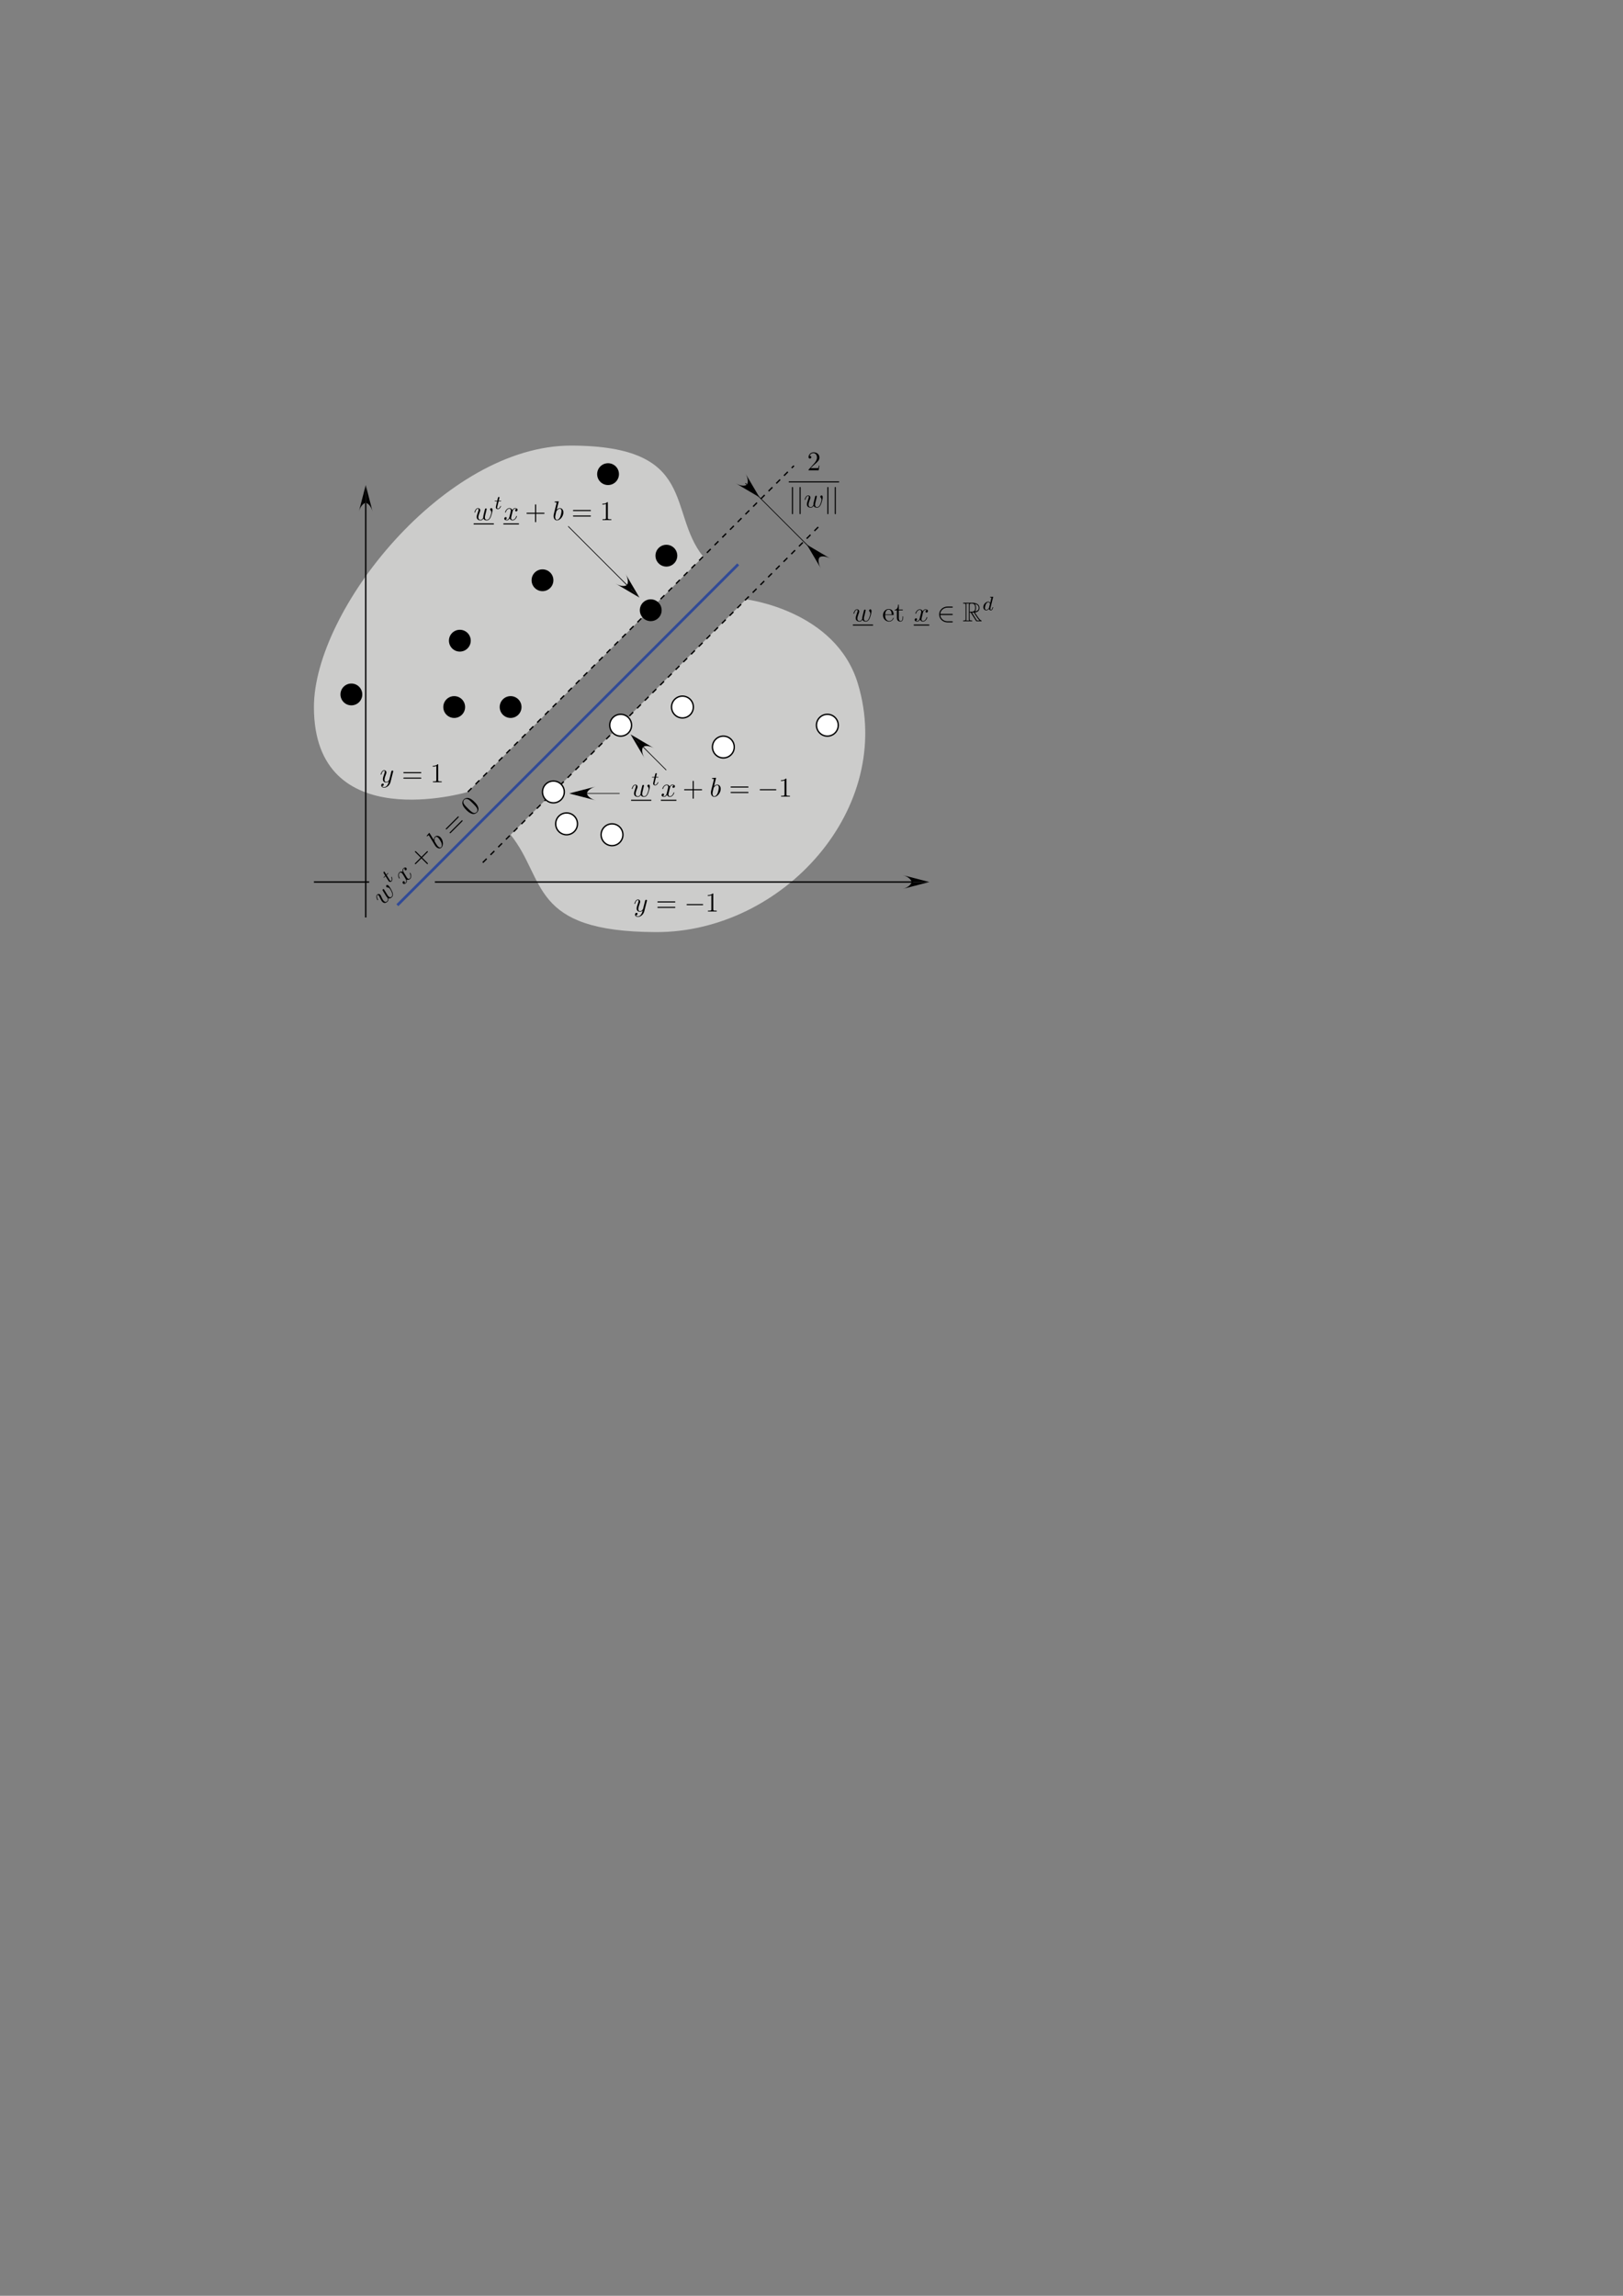 <?xml version="1.0" encoding="utf-8"?>
<!-- Generator: Adobe Illustrator 14.0.0, SVG Export Plug-In . SVG Version: 6.00 Build 43363)  -->
<!DOCTYPE svg PUBLIC "-//W3C//DTD SVG 1.1//EN" "http://www.w3.org/Graphics/SVG/1.1/DTD/svg11.dtd">
<svg version="1.1" id="Calque_1" xmlns="http://www.w3.org/2000/svg" xmlns:xlink="http://www.w3.org/1999/xlink" x="0px" y="0px"
	 width="595.28px" height="841.89px" viewBox="0 0 595.28 841.89" enable-background="new 0 0 595.28 841.89" xml:space="preserve">
<rect x="0" y="0" width="595.28" height="841.89" fill="#808080" stroke="none"/>
<path fill="#CCCCCB" d="M187.278,306.112l86.316-86.317c0,0,32.878,3.901,41.045,30.863c13.868,45.783-27.545,91.296-74.045,91.151
	S200.461,322.557,187.278,306.112z"/>
<path fill="#CCCCCB" d="M257.897,204.098l-86.316,86.317c0,0-56.44,16.701-56.44-31.136c0-35.501,47.94-96.023,94.44-95.878
	S244.713,187.652,257.897,204.098z"/>
<line fill="#FFFFFF" stroke="#000000" stroke-width="0.5" x1="134.14" y1="336.445" x2="134.14" y2="184.442"/>
<path d="M331.079,320.914l9.785,2.531h-6.553C334.312,322.601,332.949,321.382,331.079,320.914z"/>
<path d="M331.079,325.976l9.785-2.531h-6.553C334.312,324.289,332.949,325.507,331.079,325.976z"/>
<path d="M301.093,208.477l-5.13-8.708l4.634,4.634C300,204.999,300.102,206.825,301.093,208.477z"/>
<path d="M304.672,204.898l-8.709-5.129l4.634,4.634C301.192,203.805,303.018,203.907,304.672,204.898z"/>
<path d="M131.609,187.674l2.531-9.785v6.553C133.296,184.442,132.078,185.804,131.609,187.674z"/>
<path d="M136.671,187.674l-2.531-9.785v6.553C134.984,184.442,136.203,185.804,136.671,187.674z"/>
<g>
	<path d="M141.16,326.67c-0.122-0.19-0.314-0.519-0.357-0.561c-0.127-0.128-0.284-0.097-0.385,0.004
		c-0.08,0.08-0.145,0.257-0.051,0.446c0.029,0.07,1.062,1.731,1.199,1.963c0.165,0.258,0.277,0.399,0.404,0.526
		c0.078,0.078,0.092,0.093,0.127,0.128c0.203,0.544,0.201,0.986-0.086,1.273c-0.593,0.592-1.115,0.07-1.234-0.05
		c-0.226-0.226-0.465-0.538-0.996-1.741c-0.133-0.291-0.188-0.434-0.327-0.574c-0.317-0.317-0.811-0.348-1.152-0.006
		c-0.662,0.662,0.099,1.938,0.161,2.002c0.07,0.07,0.14,0.002,0.154-0.013c0.069-0.069,0.062-0.091-0.018-0.24
		c-0.475-0.849-0.424-1.34-0.182-1.583c0.062-0.062,0.182-0.166,0.407,0.061c0.175,0.175,0.3,0.446,0.373,0.613
		c0.538,1.126,0.782,1.531,1.05,1.8c0.643,0.642,1.361,0.417,1.889-0.111c0.121-0.12,0.451-0.45,0.246-1.22
		c0.629,0.262,1.155-0.182,1.367-0.394c0.528-0.528,0.396-1.282,0.158-1.885c-0.309-0.788-1.023-1.956-1.361-2.294
		c-0.385-0.385-0.674-0.308-0.789-0.193c-0.168,0.169-0.154,0.522,0.001,0.678c0.093,0.093,0.172,0.096,0.285,0.096
		c0.147,0.008,0.487,0.034,0.826,0.373c0.241,0.24,0.729,1.133,0.909,1.673c0.191,0.555,0.195,1.046-0.146,1.388
		c-0.327,0.326-0.727,0.303-1.13-0.1c-0.197-0.197-0.37-0.464-0.442-0.589L141.16,326.67z"/>
	<path d="M141.795,320.907l0.493-0.494c0.092-0.092,0.155-0.154,0.07-0.24c-0.056-0.055-0.119,0.009-0.203,0.093l-0.469,0.469
		l-0.574-0.938c-0.02-0.031-0.035-0.066-0.057-0.087c-0.09-0.091-0.231-0.093-0.33,0.005c-0.123,0.124-0.109,0.284-0.012,0.451
		c0.092,0.163-0.088-0.146,0.583,0.959l-0.503,0.502c-0.094,0.094-0.157,0.158-0.072,0.243c0.056,0.056,0.115-0.004,0.203-0.093
		l0.469-0.468l0.934,1.456c0.1,0.154,0.242,0.375,0.309,0.441c0.299,0.299,0.72,0.242,0.994-0.033
		c0.533-0.533,0.127-1.544,0.062-1.609c-0.066-0.065-0.129-0.002-0.143,0.012c-0.059,0.059-0.054,0.072-0.006,0.197
		c0.184,0.453,0.221,0.984-0.045,1.251c-0.102,0.102-0.236,0.103-0.418-0.079c-0.051-0.051-0.139-0.178-0.179-0.236L141.795,320.907
		z"/>
	<path d="M148.214,320.122c-0.142-0.227-0.633-1.041-0.139-1.534c0.035-0.035,0.204-0.205,0.422-0.282
		c-0.176,0.248-0.146,0.578,0.024,0.748c0.114,0.115,0.327,0.175,0.513-0.012c0.152-0.152,0.252-0.497-0.022-0.771
		c-0.355-0.355-0.854-0.048-1.089,0.185c-0.405,0.406-0.279,1.021-0.202,1.268c-0.638-0.287-1.085,0.02-1.288,0.223
		c-0.727,0.728-0.22,2.033-0.045,2.209c0.07,0.07,0.142,0,0.155-0.014c0.057-0.057,0.065-0.093,0.014-0.172
		c-0.515-0.993-0.228-1.637,0.013-1.876c0.133-0.134,0.444-0.315,0.855,0.095c0.219,0.22,0.574,0.814,1.307,2.067
		c0.326,0.552,0.377,1.097,0.067,1.407c-0.042,0.042-0.204,0.203-0.423,0.281c0.139-0.209,0.143-0.513-0.059-0.713
		c-0.193-0.193-0.402-0.099-0.506,0.004c-0.209,0.209-0.203,0.561,0.016,0.779c0.314,0.314,0.805,0.099,1.113-0.21
		c0.463-0.464,0.229-1.204,0.208-1.267c0.342,0.172,0.866,0.191,1.288-0.229c0.724-0.724,0.221-2.028,0.046-2.204
		c-0.069-0.069-0.133-0.006-0.155,0.016c-0.062,0.062-0.049,0.105-0.012,0.169c0.526,0.993,0.218,1.642-0.008,1.866
		c-0.274,0.275-0.614,0.162-0.855-0.08c-0.156-0.155-0.27-0.355-0.504-0.744L148.214,320.122z"/>
	<path d="M154.855,314.495l1.948-1.949c0.097-0.097,0.23-0.23,0.089-0.372c-0.141-0.141-0.275-0.007-0.371,0.089l-1.949,1.949
		l-1.961-1.961c-0.098-0.098-0.231-0.231-0.374-0.089c-0.141,0.141-0.007,0.274,0.091,0.372l1.961,1.961l-1.987,1.987
		c-0.101,0.1-0.235,0.235-0.094,0.376c0.142,0.142,0.276,0.006,0.376-0.093l1.988-1.987l1.961,1.961
		c0.098,0.098,0.23,0.231,0.371,0.091c0.143-0.143,0.01-0.276-0.088-0.374L154.855,314.495z"/>
	<path d="M157.532,305.466c-0.007-0.007-0.077-0.077-0.167,0.013c-0.158,0.159-0.611,0.718-0.776,0.911
		c-0.049,0.062-0.118,0.145,0.003,0.265c0.081,0.082,0.143,0.02,0.246-0.084c0.334-0.333,0.396-0.297,0.467-0.227
		c0.05,0.049,0.227,0.35,0.34,0.533l1.727,2.861c0.268,0.437,0.354,0.576,0.602,0.822c0.668,0.668,1.471,0.738,1.98,0.228
		c0.816-0.816,0.622-2.715-0.389-3.727c-0.641-0.64-1.491-0.756-2.045-0.203c-0.318,0.318-0.4,0.805-0.39,1.229L157.532,305.466z
		 M159.539,308.758c-0.115-0.198-0.131-0.213-0.146-0.352c-0.124-0.798,0.08-1.216,0.259-1.394c0.248-0.249,0.648-0.222,1.102,0.232
		c0.418,0.418,1.006,1.461,1.15,1.855c0.248,0.701,0.186,1.274-0.082,1.542c-0.234,0.234-0.654,0.271-1.179-0.253
		c-0.136-0.135-0.27-0.27-0.606-0.827L159.539,308.758z"/>
	<path d="M168.121,299.814c0.105-0.105,0.239-0.239,0.098-0.38c-0.141-0.141-0.275-0.007-0.373,0.091l-4.204,4.204
		c-0.1,0.1-0.231,0.232-0.091,0.373c0.142,0.142,0.273,0.009,0.381-0.097L168.121,299.814z M169.542,301.222
		c0.098-0.098,0.231-0.232,0.09-0.374c-0.141-0.141-0.275-0.007-0.38,0.098l-4.19,4.19c-0.106,0.106-0.238,0.239-0.098,0.38
		c0.142,0.142,0.275,0.008,0.373-0.09L169.542,301.222z"/>
	<path d="M174.031,294.074c-0.559-0.559-1.154-1.082-1.918-1.352c-0.996-0.347-1.686,0.118-1.982,0.415
		c-0.424,0.424-0.756,1.12-0.396,2.06c0.257,0.707,0.767,1.289,1.325,1.847c0.523,0.524,1.181,1.124,2.002,1.366
		c0.869,0.263,1.524-0.113,1.869-0.458c0.382-0.381,0.77-1.064,0.417-2.039C175.093,295.205,174.583,294.625,174.031,294.074
		L174.031,294.074z M174.791,297.811c-0.281,0.282-0.883,0.532-1.686-0.012c-0.5-0.343-1.146-0.989-1.561-1.403
		c-0.451-0.45-0.915-0.915-1.236-1.35c-0.698-0.974-0.223-1.578-0.042-1.759c0.237-0.237,0.841-0.587,1.674-0.027
		c0.465,0.321,1,0.856,1.442,1.298c0.525,0.526,1.004,1.004,1.375,1.533c0.559,0.776,0.359,1.397,0.035,1.722L174.791,297.811z"/>
	<path d="M144.177,283.051c0.039-0.139,0.039-0.16,0.039-0.229c0-0.178-0.141-0.268-0.291-0.268c-0.1,0-0.26,0.061-0.35,0.209
		c-0.02,0.051-0.1,0.359-0.141,0.539c-0.07,0.26-0.139,0.529-0.199,0.799l-0.451,1.797c-0.039,0.15-0.469,0.85-1.129,0.85
		c-0.51,0-0.621-0.439-0.621-0.809c0-0.459,0.168-1.076,0.504-1.955c0.158-0.408,0.197-0.518,0.197-0.717
		c0-0.449-0.316-0.82-0.809-0.82c-0.938,0-1.303,1.441-1.303,1.531c0,0.1,0.098,0.1,0.117,0.1c0.1,0,0.109-0.02,0.158-0.182
		c0.264-0.945,0.656-1.248,0.99-1.248c0.08,0,0.246,0,0.246,0.32c0,0.248-0.092,0.508-0.158,0.697
		c-0.373,1.057-0.543,1.627-0.543,2.096c0,0.887,0.621,1.186,1.203,1.186c0.383,0,0.719-0.166,0.996-0.438
		c-0.131,0.512-0.25,0.994-0.648,1.518c-0.26,0.334-0.637,0.621-1.096,0.621c-0.141,0-0.588-0.029-0.758-0.4
		c0.158,0,0.289,0,0.43-0.123c0.1-0.092,0.199-0.225,0.199-0.42c0-0.316-0.27-0.357-0.369-0.357c-0.23,0-0.559,0.158-0.559,0.641
		c0,0.492,0.438,0.857,1.057,0.857c1.025,0,2.051-0.9,2.33-2.018L144.177,283.051z"/>
	<path d="M154.196,283.549c0.148,0,0.338,0,0.338-0.201c0-0.199-0.189-0.199-0.328-0.199h-5.945c-0.141,0-0.328,0-0.328,0.199
		c0,0.201,0.188,0.201,0.338,0.201H154.196z M154.206,285.549c0.139,0,0.328,0,0.328-0.201c0-0.199-0.189-0.199-0.338-0.199h-5.926
		c-0.15,0-0.338,0-0.338,0.199c0,0.201,0.189,0.201,0.328,0.201H154.206z"/>
	<path d="M160.733,280.506c0-0.238,0-0.258-0.225-0.258c-0.609,0.6-1.475,0.6-1.787,0.6v0.3c0.199,0,0.791,0,1.312-0.247v5.168
		c0,0.359-0.029,0.48-0.934,0.48h-0.32v0.299h3.229v-0.299h-0.326c-0.918,0-0.949-0.109-0.949-0.477V280.506z"/>
	<path d="M237.255,330.448c0.041-0.141,0.041-0.16,0.041-0.229c0-0.178-0.143-0.268-0.291-0.268c-0.102,0-0.262,0.061-0.352,0.209
		c-0.02,0.051-0.1,0.359-0.139,0.539c-0.07,0.26-0.141,0.529-0.201,0.799l-0.449,1.797c-0.041,0.15-0.471,0.85-1.131,0.85
		c-0.51,0-0.619-0.439-0.619-0.809c0-0.459,0.168-1.076,0.502-1.955c0.158-0.408,0.197-0.518,0.197-0.717
		c0-0.449-0.315-0.82-0.809-0.82c-0.938,0-1.303,1.441-1.303,1.531c0,0.1,0.099,0.1,0.119,0.1c0.098,0,0.107-0.02,0.156-0.182
		c0.266-0.945,0.657-1.248,0.991-1.248c0.079,0,0.246,0,0.246,0.32c0,0.248-0.093,0.508-0.159,0.697
		c-0.373,1.057-0.542,1.625-0.542,2.096c0,0.887,0.621,1.186,1.202,1.186c0.385,0,0.721-0.166,0.996-0.439
		c-0.131,0.514-0.25,0.996-0.648,1.52c-0.258,0.334-0.637,0.621-1.096,0.621c-0.139,0-0.588-0.029-0.757-0.4
		c0.159,0,0.289,0,0.429-0.123c0.1-0.092,0.199-0.225,0.199-0.42c0-0.316-0.27-0.357-0.369-0.357c-0.229,0-0.558,0.156-0.558,0.641
		c0,0.492,0.438,0.857,1.056,0.857c1.025,0,2.053-0.9,2.332-2.018L237.255,330.448z"/>
	<path d="M247.374,330.944c0.15,0,0.34,0,0.34-0.199s-0.189-0.199-0.328-0.199h-5.947c-0.139,0-0.328,0-0.328,0.199
		s0.189,0.199,0.338,0.199H247.374z M247.386,332.944c0.139,0,0.328,0,0.328-0.199s-0.189-0.199-0.34-0.199h-5.926
		c-0.148,0-0.336,0-0.336,0.199s0.189,0.199,0.328,0.199H247.386z"/>
	<path d="M257.563,331.944c0.17,0,0.35,0,0.35-0.199s-0.18-0.199-0.35-0.199h-5.402c-0.17,0-0.35,0-0.35,0.199
		s0.18,0.199,0.35,0.199H257.563z"/>
	<path d="M261.612,327.903c0-0.238,0-0.258-0.225-0.258c-0.609,0.6-1.475,0.6-1.787,0.6v0.301c0.199,0,0.791,0,1.312-0.248v5.168
		c0,0.359-0.029,0.479-0.934,0.479h-0.32v0.301h3.229v-0.301h-0.326c-0.918,0-0.949-0.107-0.949-0.475V327.903z"/>
	<path d="M297.318,171.668l1.066-1.014c1.566-1.357,2.171-1.891,2.171-2.875c0-1.123-0.904-1.91-2.128-1.91
		c-1.131,0-1.872,0.893-1.872,1.756c0,0.543,0.475,0.543,0.504,0.543c0.162,0,0.496-0.113,0.496-0.504
		c0-0.248-0.169-0.496-0.495-0.496c-0.074,0-0.092,0-0.121,0c0.232-0.637,0.778-1,1.361-1c0.918,0,1.352,0.805,1.352,1.617
		c0,0.795-0.504,1.578-1.056,2.193l-1.933,2.123c-0.111,0.109-0.111,0.129-0.111,0.367h3.719l0.281-1.734h-0.198
		c-0.054,0.289-0.124,0.713-0.225,0.857c-0.073,0.076-0.747,0.076-0.974,0.076H297.318z"/>
	<g>
		
			<line fill="none" stroke="#000000" stroke-width="0.398" stroke-miterlimit="10" x1="289.291" y1="176.729" x2="307.762" y2="176.729"/>
	</g>
	<path d="M290.854,178.93c0-0.18,0-0.361-0.199-0.361c-0.2,0-0.2,0.182-0.2,0.361v9.279c0,0.18,0,0.359,0.2,0.359
		c0.199,0,0.199-0.18,0.199-0.359V178.93z"/>
	<path d="M293.655,178.93c0-0.18,0-0.361-0.2-0.361s-0.2,0.182-0.2,0.361v9.279c0,0.18,0,0.359,0.2,0.359s0.2-0.18,0.2-0.359V178.93
		z"/>
	<path d="M299.464,182.694c0.046-0.219,0.142-0.588,0.142-0.648c0-0.18-0.133-0.27-0.273-0.27c-0.114,0-0.285,0.08-0.352,0.279
		c-0.029,0.07-0.475,1.977-0.541,2.236c-0.066,0.301-0.085,0.479-0.085,0.658c0,0.111,0,0.131,0,0.18
		c-0.243,0.529-0.556,0.84-0.964,0.84c-0.835,0-0.835-0.738-0.835-0.908c0-0.318,0.05-0.707,0.526-1.936
		c0.111-0.299,0.173-0.438,0.173-0.637c0-0.449-0.327-0.82-0.81-0.82c-0.938,0-1.303,1.441-1.303,1.531c0,0.1,0.098,0.1,0.119,0.1
		c0.098,0,0.107-0.02,0.156-0.182c0.267-0.936,0.649-1.248,0.991-1.248c0.089,0,0.246,0.01,0.246,0.33
		c0,0.248-0.104,0.529-0.171,0.697c-0.416,1.178-0.529,1.637-0.529,2.016c0,0.908,0.668,1.256,1.414,1.256
		c0.17,0,0.639,0,1.036-0.688c0.259,0.629,0.946,0.688,1.246,0.688c0.745,0,1.185-0.625,1.445-1.221
		c0.338-0.775,0.658-2.105,0.658-2.584c0-0.545-0.258-0.695-0.421-0.695c-0.24,0-0.479,0.262-0.479,0.48
		c0,0.131,0.055,0.189,0.134,0.27c0.098,0.109,0.322,0.369,0.322,0.848c0,0.34-0.287,1.316-0.543,1.826
		c-0.256,0.527-0.6,0.877-1.083,0.877c-0.463,0-0.729-0.301-0.729-0.869c0-0.279,0.066-0.588,0.105-0.729L299.464,182.694z"/>
	<path d="M303.854,178.93c0-0.18,0-0.361-0.199-0.361c-0.2,0-0.2,0.182-0.2,0.361v9.279c0,0.18,0,0.359,0.2,0.359
		c0.199,0,0.199-0.18,0.199-0.359V178.93z"/>
	<path d="M306.556,178.93c0-0.18,0-0.361-0.201-0.361c-0.199,0-0.199,0.182-0.199,0.361v9.279c0,0.18,0,0.359,0.199,0.359
		c0.201,0,0.201-0.18,0.201-0.359V178.93z"/>
</g>
<line fill="#FFFFFF" stroke="#000000" stroke-width="0.5" stroke-dasharray="2,2" x1="177.075" y1="316.315" x2="300.389" y2="193"/>
<line fill="#FFFFFF" stroke="#314A97" x1="145.748" y1="331.944" x2="270.746" y2="206.947"/>
<line fill="#FFFFFF" stroke="#000000" stroke-width="0.5" stroke-dasharray="2,2" x1="171.581" y1="290.415" x2="291.201" y2="170.793"/>
<circle fill="#FFFFFF" stroke="#000000" stroke-width="0.5" cx="202.974" cy="290.415" r="4"/>
<circle fill="#FFFFFF" stroke="#000000" stroke-width="0.5" cx="207.807" cy="302.112" r="4"/>
<circle fill="#FFFFFF" stroke="#000000" stroke-width="0.5" cx="224.473" cy="306.112" r="4"/>
<circle fill="#FFFFFF" stroke="#000000" stroke-width="0.5" cx="250.306" cy="259.278" r="4"/>
<circle fill="#FFFFFF" stroke="#000000" stroke-width="0.5" cx="303.456" cy="265.945" r="4"/>
<circle cx="238.675" cy="223.778" r="4"/>
<circle cx="168.658" cy="234.945" r="4"/>
<circle cx="128.875" cy="254.658" r="4"/>
<circle cx="166.591" cy="259.279" r="4"/>
<circle cx="187.278" cy="259.279" r="4"/>
<circle cx="198.974" cy="212.785" r="4"/>
<circle cx="244.412" cy="203.776" r="4"/>
<circle cx="223.021" cy="173.87" r="4"/>
<circle fill="#FFFFFF" stroke="#000000" stroke-width="0.5" cx="265.306" cy="273.945" r="4"/>
<circle fill="#FFFFFF" stroke="#000000" stroke-width="0.5" cx="227.64" cy="265.944" r="4"/>
<line fill="#FFFFFF" stroke="#000000" stroke-width="0.25" x1="300.389" y1="204.196" x2="273.397" y2="177.204"/>
<path d="M273.412,173.64l5.13,8.708l-4.634-4.634C274.504,177.119,274.403,175.292,273.412,173.64z"/>
<path d="M269.833,177.219l8.709,5.129l-4.634-4.634C273.311,178.312,271.486,178.21,269.833,177.219z"/>
<line fill="#FFFFFF" stroke="#000000" stroke-width="0.25" x1="231.392" y1="215.994" x2="208.399" y2="193.002"/>
<path d="M229.418,210.441l5.129,8.708l-4.633-4.634C230.51,213.92,230.408,212.094,229.418,210.441z"/>
<path d="M225.838,214.021l8.709,5.129l-4.633-4.634C229.316,215.113,227.492,215.012,225.838,214.021z"/>
<line fill="#FFFFFF" stroke="#000000" stroke-width="0.5" x1="159.493" y1="323.445" x2="334.902" y2="323.445"/>
<line fill="#FFFFFF" stroke="#000000" stroke-width="0.5" x1="115.14" y1="323.445" x2="135.406" y2="323.445"/>
<line fill="#FFFFFF" stroke="#000000" stroke-width="0.25" x1="234.422" y1="272.455" x2="244.364" y2="282.397"/>
<path d="M236.396,278.007l-5.129-8.708l4.633,4.634C235.304,274.529,235.405,276.355,236.396,278.007z"/>
<path d="M239.976,274.428l-8.709-5.129l4.633,4.634C236.497,273.335,238.321,273.437,239.976,274.428z"/>
<line fill="#FFFFFF" stroke="#000000" stroke-width="0.25" x1="213.209" y1="290.965" x2="227.271" y2="290.964"/>
<path d="M218.532,293.495l-9.783-2.53l6.552,0C215.3,291.808,216.664,293.027,218.532,293.495z"/>
<path d="M218.533,288.433l-9.784,2.532l6.552,0C215.3,290.12,216.663,288.902,218.533,288.433z"/>
<g>
	<path d="M178.352,187.355c0.049-0.22,0.145-0.589,0.145-0.649c0-0.18-0.133-0.27-0.275-0.27c-0.113,0-0.283,0.08-0.351,0.28
		c-0.028,0.07-0.474,1.977-0.541,2.236c-0.065,0.3-0.086,0.479-0.086,0.659c0,0.11,0,0.13,0,0.18
		c-0.241,0.529-0.555,0.839-0.962,0.839c-0.837,0-0.837-0.738-0.837-0.908c0-0.319,0.051-0.708,0.526-1.935
		c0.112-0.299,0.174-0.439,0.174-0.638c0-0.449-0.326-0.819-0.809-0.819c-0.938,0-1.303,1.441-1.303,1.53c0,0.1,0.098,0.1,0.118,0.1
		c0.098,0,0.108-0.02,0.157-0.181c0.265-0.937,0.647-1.249,0.99-1.249c0.088,0,0.246,0.011,0.246,0.33
		c0,0.249-0.104,0.529-0.17,0.698c-0.416,1.177-0.529,1.636-0.529,2.015c0,0.908,0.666,1.257,1.414,1.257
		c0.17,0,0.638,0,1.035-0.688c0.26,0.629,0.946,0.688,1.245,0.688c0.747,0,1.187-0.626,1.445-1.222
		c0.339-0.775,0.659-2.106,0.659-2.583c0-0.546-0.26-0.695-0.422-0.695c-0.238,0-0.479,0.26-0.479,0.48
		c0,0.13,0.055,0.189,0.135,0.269c0.098,0.11,0.321,0.369,0.321,0.848c0,0.339-0.286,1.316-0.542,1.825
		c-0.256,0.529-0.602,0.878-1.084,0.878c-0.463,0-0.729-0.3-0.729-0.869c0-0.28,0.066-0.589,0.104-0.729L178.352,187.355z"/>
	
		<line fill="none" stroke="#000000" stroke-width="0.398" stroke-miterlimit="10" x1="173.729" y1="192.106" x2="181.129" y2="192.106"/>
	<path d="M182.877,183.831h0.698c0.13,0,0.22,0,0.22-0.122c0-0.078-0.092-0.078-0.209-0.078h-0.664l0.258-1.068
		c0.008-0.036,0.021-0.072,0.021-0.101c0-0.13-0.098-0.231-0.236-0.231c-0.176,0-0.279,0.123-0.328,0.311
		c-0.049,0.18,0.041-0.166-0.266,1.089h-0.711c-0.132,0-0.223,0-0.223,0.122c0,0.078,0.084,0.078,0.209,0.078h0.662l-0.369,1.69
		c-0.038,0.179-0.094,0.437-0.094,0.53c0,0.423,0.338,0.68,0.727,0.68c0.754,0,1.182-1.002,1.182-1.095
		c0-0.093-0.089-0.093-0.109-0.093c-0.081,0-0.088,0.014-0.143,0.136c-0.191,0.451-0.541,0.852-0.916,0.852
		c-0.144,0-0.24-0.093-0.24-0.351c0-0.071,0.027-0.222,0.041-0.293L182.877,183.831z"/>
	<path d="M187.971,187.714c0.061-0.261,0.289-1.183,0.986-1.183c0.051,0,0.289,0,0.498,0.099c-0.299,0.051-0.512,0.304-0.512,0.546
		c0,0.162,0.107,0.354,0.372,0.354c0.215,0,0.528-0.174,0.528-0.561c0-0.503-0.57-0.639-0.899-0.639
		c-0.575,0-0.921,0.525-1.04,0.753c-0.248-0.654-0.782-0.753-1.068-0.753c-1.029,0-1.594,1.282-1.594,1.53c0,0.1,0.1,0.1,0.12,0.1
		c0.08,0,0.11-0.02,0.13-0.111c0.339-1.067,0.996-1.319,1.335-1.319c0.188,0,0.538,0.091,0.538,0.672
		c0,0.311-0.17,0.982-0.538,2.386c-0.159,0.621-0.508,1.043-0.946,1.043c-0.06,0-0.289,0-0.498-0.1
		c0.246-0.05,0.463-0.263,0.463-0.546c0-0.273-0.215-0.354-0.361-0.354c-0.294,0-0.538,0.252-0.538,0.561
		c0,0.445,0.497,0.639,0.935,0.639c0.655,0,1.014-0.689,1.043-0.748c0.119,0.364,0.477,0.748,1.072,0.748
		c1.023,0,1.592-1.278,1.592-1.525c0-0.099-0.09-0.099-0.121-0.099c-0.088,0-0.108,0.04-0.129,0.111
		c-0.328,1.073-1.006,1.314-1.324,1.314c-0.389,0-0.549-0.321-0.549-0.662c0-0.22,0.061-0.441,0.17-0.882L187.971,187.714z"/>
	
		<line fill="none" stroke="#000000" stroke-width="0.398" stroke-miterlimit="10" x1="184.637" y1="192.106" x2="190.33" y2="192.106"/>
	<path d="M196.645,188.431h2.756c0.137,0,0.326,0,0.326-0.2s-0.189-0.2-0.326-0.2h-2.756v-2.773c0-0.139,0-0.327-0.201-0.327
		c-0.199,0-0.199,0.189-0.199,0.327v2.773h-2.811c-0.142,0-0.332,0-0.332,0.2s0.191,0.2,0.332,0.2h2.811v2.773
		c0,0.139,0,0.327,0.199,0.327c0.201,0,0.201-0.188,0.201-0.327V188.431z"/>
	<path d="M204.922,183.939c0-0.01,0-0.109-0.127-0.109c-0.225,0-0.939,0.076-1.193,0.095c-0.078,0.009-0.186,0.019-0.186,0.19
		c0,0.114,0.088,0.114,0.234,0.114c0.471,0,0.49,0.071,0.49,0.17c0,0.07-0.088,0.408-0.139,0.617l-0.801,3.245
		c-0.119,0.498-0.158,0.657-0.158,1.005c0,0.946,0.52,1.563,1.242,1.563c1.154,0,2.359-1.48,2.359-2.911
		c0-0.904-0.52-1.589-1.303-1.589c-0.449,0-0.852,0.287-1.145,0.594L204.922,183.939z M204.014,187.685
		c0.059-0.221,0.059-0.241,0.146-0.351c0.477-0.651,0.916-0.802,1.168-0.802c0.352,0,0.615,0.301,0.615,0.943
		c0,0.591-0.322,1.744-0.498,2.125c-0.32,0.671-0.77,1.032-1.15,1.032c-0.33,0-0.652-0.271-0.652-1.013c0-0.191,0-0.381,0.156-1.013
		L204.014,187.685z"/>
	<path d="M216.406,187.431c0.148,0,0.338,0,0.338-0.2s-0.189-0.2-0.328-0.2h-5.945c-0.141,0-0.328,0-0.328,0.2s0.188,0.2,0.338,0.2
		H216.406z M216.416,189.431c0.139,0,0.328,0,0.328-0.2s-0.189-0.2-0.338-0.2h-5.926c-0.15,0-0.338,0-0.338,0.2s0.189,0.2,0.328,0.2
		H216.416z"/>
	<path d="M222.943,184.389c0-0.238,0-0.258-0.225-0.258c-0.609,0.6-1.475,0.6-1.787,0.6v0.3c0.199,0,0.791,0,1.312-0.248v5.169
		c0,0.359-0.031,0.479-0.934,0.479h-0.32v0.3h3.229v-0.3h-0.326c-0.918,0-0.949-0.109-0.949-0.476V184.389z"/>
	<path d="M236.054,288.741c0.047-0.22,0.144-0.589,0.144-0.649c0-0.18-0.133-0.27-0.274-0.27c-0.115,0-0.285,0.08-0.352,0.28
		c-0.029,0.07-0.475,1.977-0.541,2.236c-0.066,0.301-0.086,0.479-0.086,0.659c0,0.11,0,0.13,0,0.18
		c-0.241,0.529-0.555,0.84-0.962,0.84c-0.837,0-0.837-0.738-0.837-0.908c0-0.319,0.051-0.708,0.527-1.935
		c0.111-0.3,0.172-0.439,0.172-0.639c0-0.449-0.326-0.819-0.809-0.819c-0.938,0-1.302,1.441-1.302,1.53c0,0.1,0.098,0.1,0.118,0.1
		c0.098,0,0.107-0.02,0.156-0.181c0.266-0.937,0.648-1.249,0.991-1.249c0.089,0,0.246,0.011,0.246,0.33
		c0,0.249-0.104,0.529-0.17,0.698c-0.416,1.177-0.53,1.636-0.53,2.015c0,0.908,0.668,1.257,1.414,1.257c0.17,0,0.639,0,1.036-0.688
		c0.259,0.629,0.946,0.688,1.245,0.688c0.747,0,1.186-0.626,1.445-1.222c0.339-0.775,0.658-2.106,0.658-2.583
		c0-0.546-0.259-0.695-0.42-0.695c-0.24,0-0.479,0.26-0.479,0.48c0,0.13,0.054,0.189,0.134,0.269
		c0.098,0.11,0.322,0.369,0.322,0.848c0,0.339-0.286,1.315-0.542,1.825c-0.257,0.528-0.601,0.878-1.084,0.878
		c-0.464,0-0.729-0.301-0.729-0.869c0-0.28,0.067-0.589,0.105-0.729L236.054,288.741z"/>
	<g>
		
			<line fill="none" stroke="#000000" stroke-width="0.398" stroke-miterlimit="10" x1="231.481" y1="293.466" x2="238.882" y2="293.466"/>
	</g>
	<path d="M240.579,285.116h0.698c0.13,0,0.219,0,0.219-0.122c0-0.078-0.091-0.078-0.209-0.078h-0.663l0.259-1.068
		c0.006-0.036,0.021-0.072,0.021-0.101c0-0.13-0.099-0.231-0.237-0.231c-0.175,0-0.279,0.123-0.328,0.311
		c-0.049,0.18,0.043-0.166-0.265,1.089h-0.711c-0.132,0-0.224,0-0.224,0.122c0,0.078,0.084,0.078,0.209,0.078h0.664l-0.371,1.69
		c-0.037,0.179-0.094,0.437-0.094,0.53c0,0.423,0.34,0.68,0.728,0.68c0.754,0,1.182-1.002,1.182-1.095
		c0-0.093-0.089-0.093-0.108-0.093c-0.082,0-0.09,0.014-0.145,0.136c-0.191,0.451-0.54,0.852-0.916,0.852
		c-0.143,0-0.238-0.093-0.238-0.351c0-0.071,0.026-0.222,0.041-0.293L240.579,285.116z"/>
	<path d="M245.673,289.099c0.06-0.26,0.289-1.183,0.985-1.183c0.05,0,0.289,0,0.498,0.099c-0.299,0.051-0.513,0.304-0.513,0.546
		c0,0.162,0.109,0.354,0.373,0.354c0.215,0,0.529-0.174,0.529-0.561c0-0.503-0.572-0.639-0.9-0.639c-0.575,0-0.922,0.525-1.04,0.753
		c-0.248-0.654-0.782-0.753-1.069-0.753c-1.029,0-1.593,1.282-1.593,1.53c0,0.1,0.1,0.1,0.12,0.1c0.08,0,0.109-0.02,0.13-0.11
		c0.339-1.067,0.996-1.319,1.335-1.319c0.189,0,0.538,0.091,0.538,0.672c0,0.311-0.17,0.982-0.538,2.386
		c-0.159,0.621-0.508,1.043-0.946,1.043c-0.06,0-0.289,0-0.498-0.101c0.246-0.05,0.464-0.263,0.464-0.546
		c0-0.272-0.217-0.354-0.363-0.354c-0.293,0-0.537,0.252-0.537,0.561c0,0.445,0.496,0.639,0.934,0.639
		c0.656,0,1.014-0.688,1.043-0.748c0.12,0.364,0.477,0.748,1.073,0.748c1.022,0,1.591-1.277,1.591-1.524c0-0.1-0.089-0.1-0.119-0.1
		c-0.09,0-0.109,0.04-0.13,0.111c-0.329,1.073-1.006,1.314-1.325,1.314c-0.388,0-0.548-0.321-0.548-0.662
		c0-0.22,0.06-0.441,0.169-0.882L245.673,289.099z"/>
	
		<line fill="none" stroke="#000000" stroke-width="0.398" stroke-miterlimit="10" x1="242.388" y1="293.466" x2="248.083" y2="293.466"/>
	<path d="M254.446,289.816h2.756c0.138,0,0.327,0,0.327-0.2s-0.189-0.2-0.327-0.2h-2.756v-2.773c0-0.139,0-0.327-0.2-0.327
		c-0.199,0-0.199,0.189-0.199,0.327v2.773h-2.812c-0.142,0-0.331,0-0.331,0.2s0.191,0.2,0.331,0.2h2.812v2.772
		c0,0.14,0,0.327,0.199,0.327c0.2,0,0.2-0.188,0.2-0.327V289.816z"/>
	<path d="M262.623,285.325c0-0.01,0-0.109-0.127-0.109c-0.225,0-0.938,0.076-1.191,0.095c-0.078,0.009-0.187,0.019-0.187,0.19
		c0,0.114,0.088,0.114,0.235,0.114c0.469,0,0.488,0.071,0.488,0.17c0,0.07-0.088,0.408-0.137,0.617l-0.802,3.245
		c-0.118,0.498-0.157,0.657-0.157,1.005c0,0.946,0.519,1.562,1.242,1.562c1.154,0,2.357-1.479,2.357-2.91
		c0-0.904-0.52-1.589-1.303-1.589c-0.449,0-0.85,0.287-1.145,0.594L262.623,285.325z M261.714,289.07
		c0.061-0.221,0.061-0.241,0.146-0.351c0.477-0.651,0.916-0.802,1.17-0.802c0.35,0,0.613,0.301,0.613,0.943
		c0,0.591-0.32,1.744-0.496,2.125c-0.322,0.671-0.771,1.032-1.15,1.032c-0.332,0-0.652-0.271-0.652-1.014
		c0-0.19,0-0.381,0.155-1.013L261.714,289.07z"/>
	<path d="M274.207,288.816c0.15,0,0.338,0,0.338-0.2s-0.188-0.2-0.328-0.2h-5.945c-0.139,0-0.328,0-0.328,0.2s0.189,0.2,0.338,0.2
		H274.207z M274.216,290.816c0.141,0,0.328,0,0.328-0.2s-0.188-0.2-0.338-0.2h-5.926c-0.148,0-0.336,0-0.336,0.2
		s0.188,0.2,0.328,0.2H274.216z"/>
	<path d="M284.396,289.816c0.17,0,0.35,0,0.35-0.2s-0.18-0.2-0.35-0.2h-5.402c-0.17,0-0.35,0-0.35,0.2s0.18,0.2,0.35,0.2H284.396z"
		/>
	<path d="M288.445,285.774c0-0.238,0-0.258-0.225-0.258c-0.609,0.6-1.475,0.6-1.787,0.6v0.3c0.199,0,0.791,0,1.312-0.248v5.168
		c0,0.359-0.031,0.479-0.934,0.479h-0.32v0.3h3.229v-0.3h-0.326c-0.918,0-0.949-0.109-0.949-0.477V285.774z"/>
	<path d="M317.367,224.458c0.047-0.22,0.144-0.589,0.144-0.649c0-0.18-0.133-0.27-0.274-0.27c-0.115,0-0.285,0.08-0.352,0.28
		c-0.029,0.069-0.475,1.977-0.541,2.235c-0.066,0.301-0.086,0.479-0.086,0.659c0,0.11,0,0.13,0,0.18
		c-0.241,0.529-0.555,0.84-0.962,0.84c-0.837,0-0.837-0.738-0.837-0.908c0-0.319,0.051-0.708,0.527-1.936
		c0.111-0.299,0.172-0.438,0.172-0.638c0-0.449-0.326-0.819-0.809-0.819c-0.938,0-1.302,1.441-1.302,1.53
		c0,0.101,0.098,0.101,0.118,0.101c0.098,0,0.107-0.021,0.156-0.182c0.266-0.937,0.648-1.249,0.991-1.249
		c0.089,0,0.246,0.011,0.246,0.33c0,0.249-0.104,0.529-0.17,0.698c-0.416,1.177-0.53,1.636-0.53,2.015
		c0,0.908,0.668,1.257,1.414,1.257c0.17,0,0.639,0,1.036-0.688c0.259,0.629,0.946,0.688,1.245,0.688
		c0.747,0,1.186-0.626,1.445-1.222c0.339-0.775,0.658-2.105,0.658-2.583c0-0.546-0.258-0.695-0.42-0.695
		c-0.24,0-0.479,0.261-0.479,0.48c0,0.13,0.054,0.188,0.134,0.269c0.098,0.11,0.322,0.369,0.322,0.849
		c0,0.339-0.286,1.315-0.542,1.825c-0.257,0.528-0.601,0.878-1.084,0.878c-0.464,0-0.729-0.301-0.729-0.869
		c0-0.28,0.067-0.589,0.105-0.729L317.367,224.458z"/>
	<g>
		
			<line fill="none" stroke="#000000" stroke-width="0.398" stroke-miterlimit="10" x1="312.806" y1="229.211" x2="320.207" y2="229.211"/>
	</g>
	<path d="M324.658,225.333c0.062-1.541,0.912-1.8,1.256-1.8c1.043,0,1.144,1.396,1.144,1.8H324.658z M324.658,225.533h2.846
		c0.224,0,0.255,0,0.255-0.2c0-1.01-0.545-2-1.804-2c-1.17,0-2.096,1.033-2.096,2.286c0,1.343,1.057,2.314,2.215,2.314
		c1.229,0,1.685-1.098,1.685-1.285c0-0.1-0.062-0.119-0.101-0.119c-0.069,0-0.084,0.062-0.1,0.145
		c-0.365,1.062-1.304,1.062-1.408,1.062c-0.521,0-0.938-0.305-1.179-0.68c-0.313-0.486-0.313-1.155-0.313-1.521V225.533z"/>
	<path d="M329.658,223.833h1.449v-0.3h-1.449v-1.8h-0.246c-0.01,0.801-0.303,1.846-1.265,1.886v0.215h0.81v2.754
		c0,1.228,0.938,1.348,1.303,1.348c0.716,0,0.999-0.703,0.999-1.337v-0.563h-0.2v0.56c0,0.754-0.312,1.142-0.699,1.142
		c-0.701,0-0.701-0.92-0.701-1.091V223.833z"/>
	<path d="M338.484,224.817c0.061-0.262,0.289-1.184,0.986-1.184c0.051,0,0.289,0,0.498,0.1c-0.299,0.051-0.512,0.304-0.512,0.546
		c0,0.162,0.107,0.354,0.373,0.354c0.215,0,0.527-0.174,0.527-0.561c0-0.503-0.57-0.64-0.898-0.64c-0.576,0-0.922,0.525-1.041,0.753
		c-0.248-0.653-0.781-0.753-1.068-0.753c-1.029,0-1.593,1.282-1.593,1.53c0,0.101,0.1,0.101,0.12,0.101
		c0.08,0,0.109-0.021,0.129-0.111c0.34-1.067,0.996-1.319,1.336-1.319c0.188,0,0.537,0.091,0.537,0.672
		c0,0.312-0.17,0.982-0.537,2.387c-0.16,0.621-0.508,1.043-0.947,1.043c-0.059,0-0.289,0-0.497-0.101
		c0.245-0.05,0.462-0.263,0.462-0.546c0-0.272-0.215-0.354-0.361-0.354c-0.293,0-0.537,0.252-0.537,0.561
		c0,0.445,0.496,0.639,0.934,0.639c0.656,0,1.014-0.688,1.043-0.748c0.119,0.364,0.477,0.748,1.072,0.748
		c1.023,0,1.592-1.277,1.592-1.524c0-0.099-0.09-0.099-0.121-0.099c-0.088,0-0.107,0.039-0.129,0.11
		c-0.328,1.073-1.006,1.314-1.324,1.314c-0.389,0-0.549-0.321-0.549-0.662c0-0.22,0.061-0.441,0.17-0.882L338.484,224.817z"/>
	<g>
		
			<line fill="none" stroke="#000000" stroke-width="0.398" stroke-miterlimit="10" x1="335.15" y1="229.211" x2="340.844" y2="229.211"/>
	</g>
	<path d="M349.113,225.533c0.172,0,0.354,0,0.354-0.2s-0.182-0.2-0.354-0.2h-4.256c0.121-1.34,1.275-2.3,2.691-2.3h1.566
		c0.17,0,0.352,0,0.352-0.2s-0.18-0.2-0.352-0.2h-1.582c-1.713,0-3.074,1.301-3.074,2.9s1.361,2.9,3.074,2.9h1.582
		c0.17,0,0.352,0,0.352-0.2s-0.182-0.2-0.352-0.2h-1.566c-1.416,0-2.57-0.96-2.691-2.3H349.113z"/>
	<path d="M355.658,224.632h0.363l1.52,2.364c0.102,0.163,0.344,0.561,0.455,0.713c0.07,0.122,0.1,0.122,0.334,0.122h1.396
		c0.182,0,0.334,0,0.334-0.154c0-0.067-0.059-0.129-0.148-0.146c-0.369-0.08-0.857-0.74-1.098-1.061
		c-0.068-0.1-0.566-0.76-1.234-1.84c0.854-0.16,1.678-0.54,1.678-1.729c0-1.391-1.449-1.87-2.611-1.87h-3.094
		c-0.178,0-0.336,0-0.336,0.153c0,0.146,0.201,0.146,0.285,0.146c0.602,0,0.656,0.072,0.656,0.576v5.05
		c0,0.504-0.055,0.575-0.656,0.575c-0.084,0-0.285,0-0.285,0.146c0,0.154,0.16,0.154,0.34,0.154h2.73c0.178,0,0.328,0,0.328-0.154
		c0-0.146-0.184-0.146-0.301-0.146c-0.611,0-0.654-0.083-0.654-0.593L355.658,224.632z M357.65,224.216
		c0.277-0.369,0.309-0.896,0.309-1.335c0-0.478-0.061-1.006-0.377-1.414c0.402,0.089,1.377,0.398,1.377,1.405
		C358.959,223.521,358.664,224.028,357.65,224.216L357.65,224.216z M355.658,221.872c0-0.209,0-0.539,0.656-0.539
		c0.898,0,1.344,0.349,1.344,1.525c0,1.284-0.328,1.475-2,1.475V221.872z M354.373,227.533c0.084-0.183,0.084-0.464,0.084-0.554
		v-5.091c0-0.101,0-0.373-0.084-0.555h1.137c-0.152,0.162-0.152,0.364-0.152,0.515v5.131c0,0.101,0,0.372,0.102,0.554H354.373z
		 M356.496,224.632c0.068,0.002,0.109,0.004,0.188,0.004c0.15,0,0.369,0.004,0.52,0.009c0.148,0.242,1.225,2.047,2.051,2.888h-0.965
		L356.496,224.632z"/>
	<path d="M364.24,219.045c0.008-0.014,0.027-0.105,0.027-0.114c0-0.034-0.027-0.1-0.111-0.1c-0.141,0-0.723,0.051-0.898,0.064
		c-0.057,0.006-0.156,0.012-0.156,0.146c0,0.089,0.1,0.089,0.184,0.089c0.338,0,0.338,0.052,0.338,0.11
		c0,0.051-0.016,0.095-0.029,0.161l-0.4,1.665c-0.146-0.244-0.385-0.437-0.723-0.437c-0.898,0-1.811,1.001-1.811,2.022
		c0,0.688,0.455,1.178,1.059,1.178c0.379,0,0.717-0.23,0.998-0.518c0.133,0.443,0.541,0.518,0.723,0.518
		c0.254,0,0.43-0.157,0.557-0.379c0.152-0.279,0.246-0.688,0.246-0.716c0-0.094-0.092-0.094-0.113-0.094
		c-0.098,0-0.105,0.029-0.154,0.223c-0.084,0.344-0.217,0.766-0.512,0.766c-0.184,0-0.232-0.156-0.232-0.348
		c0-0.135,0.014-0.199,0.035-0.291L364.24,219.045z M362.756,222.874c-0.047,0.198-0.201,0.34-0.354,0.475
		c-0.062,0.058-0.34,0.284-0.639,0.284c-0.256,0-0.506-0.184-0.506-0.688c0-0.376,0.201-1.155,0.361-1.439
		c0.318-0.566,0.674-0.674,0.867-0.674c0.486,0,0.617,0.539,0.617,0.617c0,0.029-0.014,0.078-0.02,0.099L362.756,222.874z"/>
</g>
</svg>
